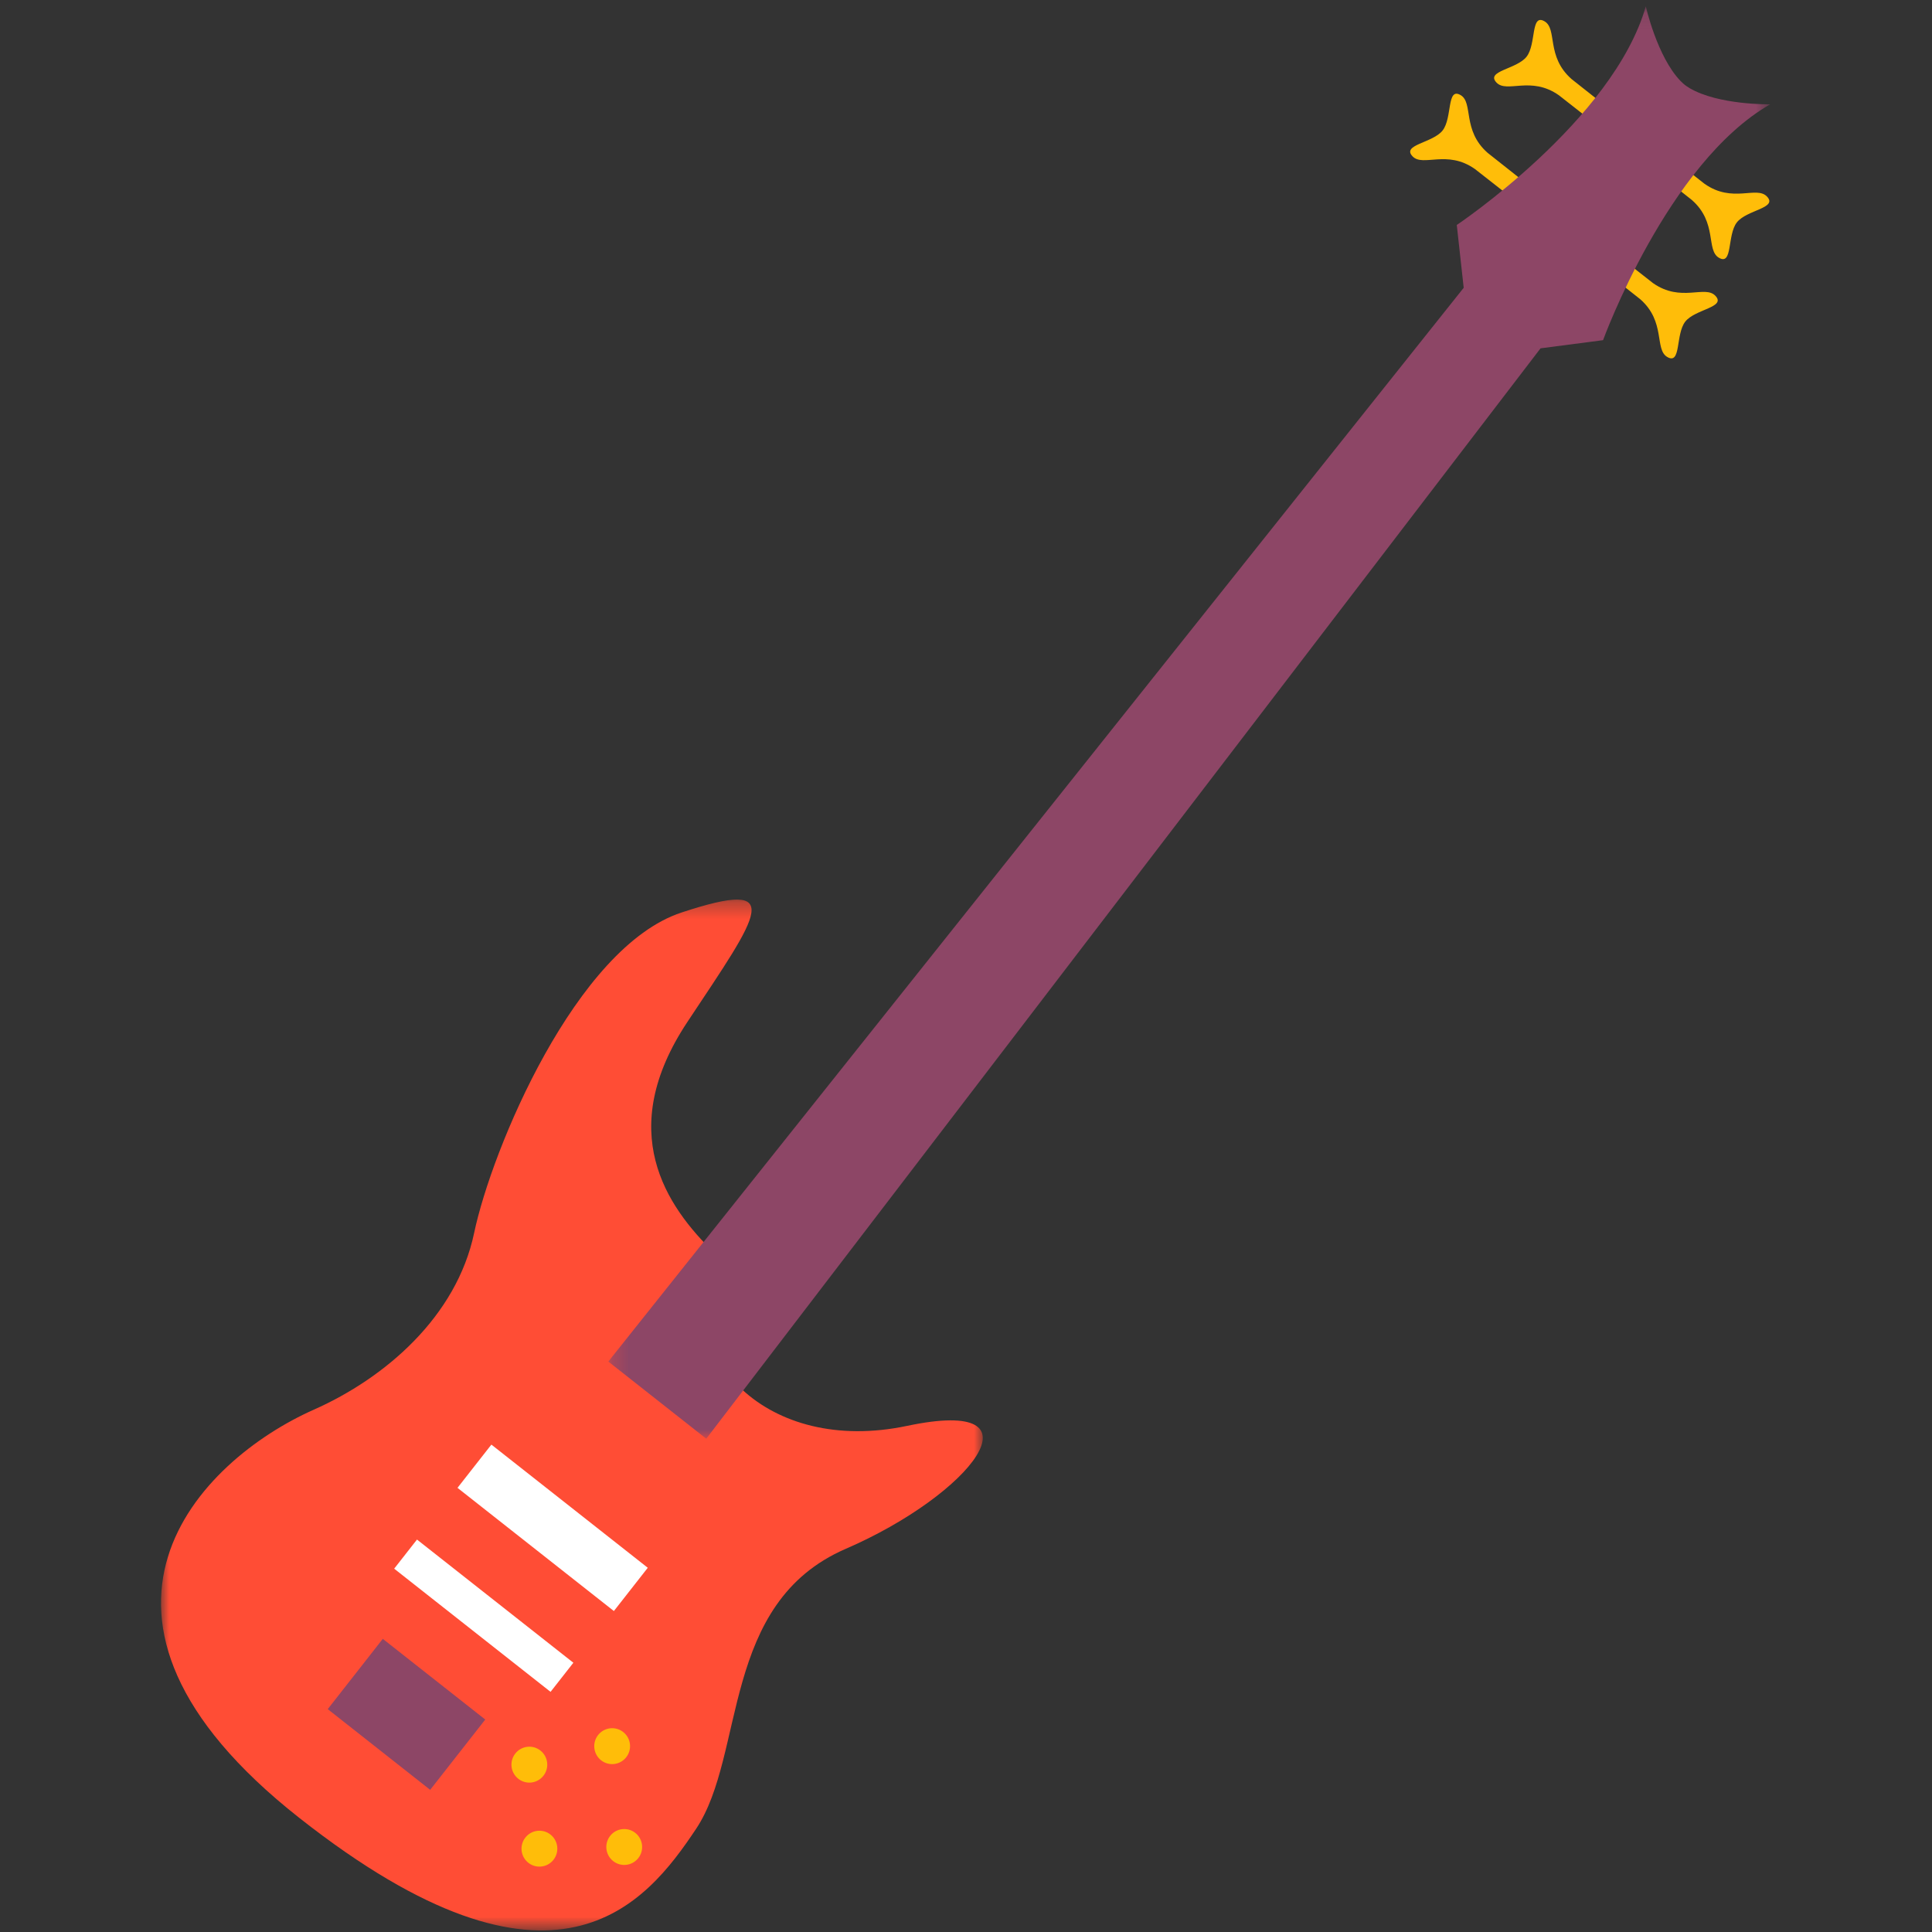 <?xml version="1.0" encoding="UTF-8"?>
<svg width="120px" height="120px" viewBox="0 0 120 120" version="1.1" xmlns="http://www.w3.org/2000/svg" xmlns:xlink="http://www.w3.org/1999/xlink">
    <rect x="0" y="0" width="120" height="120" fill="#333333" stroke="none"/>
    <!-- Generator: Sketch 48.2 (47327) - http://www.bohemiancoding.com/sketch -->
    <title>Guitar4</title>
    <desc>Created with Sketch.</desc>
    <defs>
        <polygon id="path-1" points="0 0.314 51.043 0.314 51.043 64.342 0 64.342"></polygon>
        <polygon id="path-3" points="0.225 0.098 72.388 0.098 72.388 89.065 0.225 89.065"></polygon>
    </defs>
    <g id="ALL" stroke="none" stroke-width="1" fill="none" fill-rule="evenodd">
        <g id="Guitar4">
            <g id="Page-1" transform="translate(10, 0)">
                <path d="M91.324,7.833 C91.192,7.74 87.722,5.007 87.612,4.91 C86.013,3.505 86.746,1.794 85.932,1.323 C85.063,0.819 85.432,2.739 84.818,3.523 C84.204,4.306 82.256,4.401 82.95,5.128 C83.599,5.809 85.085,4.691 86.824,5.916 C86.944,5.999 90.413,8.733 90.536,8.84 L90.846,8.271 L91.324,7.833 Z" id="Fill-1" fill="#FFBD09"></path>
                <path d="M86.11,12.414 C85.977,12.321 82.508,9.588 82.398,9.492 C80.8,8.086 81.53,6.375 80.717,5.904 C79.848,5.4 80.217,7.32 79.604,8.103 C78.989,8.887 77.042,8.982 77.736,9.71 C78.384,10.39 79.87,9.273 81.609,10.497 C81.729,10.581 85.199,13.314 85.321,13.422 L85.631,12.852 L86.11,12.414 Z" id="Fill-3" fill="#FFBD09"></path>
                <path d="M92.164,8.494 C92.285,8.601 95.755,11.334 95.874,11.418 C97.614,12.643 99.1,11.525 99.749,12.206 C100.443,12.934 98.495,13.028 97.881,13.812 C97.267,14.595 97.636,16.515 96.767,16.011 C95.954,15.54 96.685,13.829 95.087,12.424 C94.977,12.327 91.507,9.594 91.374,9.501 L91.852,9.063 L92.164,8.494 Z" id="Fill-5" fill="#FFBD09"></path>
                <path d="M88.958,14.658 C89.079,14.765 92.55,17.498 92.669,17.582 C94.409,18.807 95.895,17.689 96.544,18.37 C97.237,19.097 95.29,19.193 94.675,19.976 C94.062,20.76 94.431,22.679 93.562,22.176 C92.748,21.705 93.479,19.994 91.882,18.588 C91.772,18.492 88.302,15.759 88.169,15.665 L88.647,15.227 L88.958,14.658 Z" id="Fill-7" fill="#FFBD09"></path>
                <g id="Group-11" transform="translate(0, 55.56)">
                    <mask id="mask-2" fill="white">
                        <use xlink:href="#path-1"></use>
                    </mask>
                    <g id="Clip-10"></g>
                    <path d="M34.417,22.309 C31.333,19.332 28.199,14.691 32.696,7.914 C37.193,1.139 38.903,-1.044 32.337,1.115 C25.77,3.274 20.544,15.82 19.45,21.018 C18.356,26.216 13.934,30.027 9.493,31.997 C2.437,35.127 -7.323,44.818 8.586,57.349 C24.494,69.88 30.151,62.66 33.237,58.031 C36.323,53.402 34.743,44.012 42.53,40.641 C50.316,37.271 55.108,31.155 46.349,33.002 C37.59,34.849 31.899,28.632 34.116,22.692" id="Fill-9" fill="#FF4D35" mask="url(#mask-2)"></path>
                </g>
                <g id="Group-14" transform="translate(27.559, 0.297)">
                    <mask id="mask-4" fill="white">
                        <use xlink:href="#path-3"></use>
                    </mask>
                    <g id="Clip-13"></g>
                    <path d="M53.354,17.578 L0.225,84.272 L6.308,89.065 L58.127,21.338 L62.01,20.832 C62.01,20.832 66.001,9.84 72.389,6.182 C72.389,6.182 69.186,6.239 67.381,5.175 C67.247,5.096 67.088,4.976 67.088,4.976 C67.088,4.976 66.934,4.85 66.826,4.738 C65.367,3.231 64.665,0.098 64.665,0.098 C62.631,7.186 52.924,13.676 52.924,13.676 L53.354,17.578 Z" id="Fill-12" fill="#8D4666" mask="url(#mask-4)"></path>
                </g>
                <polygon id="Fill-15" fill="#FFFFFF" points="28.129 100.064 18.416 92.413 20.521 89.727 30.234 97.377"></polygon>
                <polygon id="Fill-17" fill="#FFFFFF" points="24.196 105.084 14.483 97.433 15.9 95.625 25.613 103.276"></polygon>
                <polygon id="Fill-19" fill="#8D4666" points="16.719 111.17 10.356 106.157 13.776 101.792 20.14 106.804"></polygon>
                <path d="M28.896,109.146 C28.517,109.63 27.818,109.714 27.335,109.335 C26.852,108.954 26.768,108.252 27.147,107.769 C27.527,107.284 28.226,107.2 28.709,107.58 C29.192,107.961 29.276,108.662 28.896,109.146" id="Fill-21" fill="#FFBD09"></path>
                <path d="M23.753,110.295 C23.375,110.779 22.675,110.864 22.192,110.483 C21.709,110.102 21.625,109.402 22.005,108.917 C22.384,108.433 23.083,108.348 23.566,108.729 C24.049,109.109 24.134,109.81 23.753,110.295" id="Fill-23" fill="#FFBD09"></path>
                <path d="M29.459,113.843 C28.976,113.463 28.276,113.547 27.897,114.031 C27.517,114.515 27.602,115.216 28.085,115.596 C28.567,115.977 29.267,115.893 29.647,115.409 C30.025,114.924 29.941,114.223 29.459,113.843" id="Fill-25" fill="#FFBD09"></path>
                <path d="M24.191,113.947 C23.708,113.567 23.009,113.652 22.63,114.136 C22.25,114.62 22.334,115.321 22.817,115.701 C23.299,116.081 23.999,115.997 24.379,115.514 C24.758,115.029 24.674,114.328 24.191,113.947" id="Fill-27" fill="#FFBD09"></path>
            </g>
        </g>
    </g>
</svg>